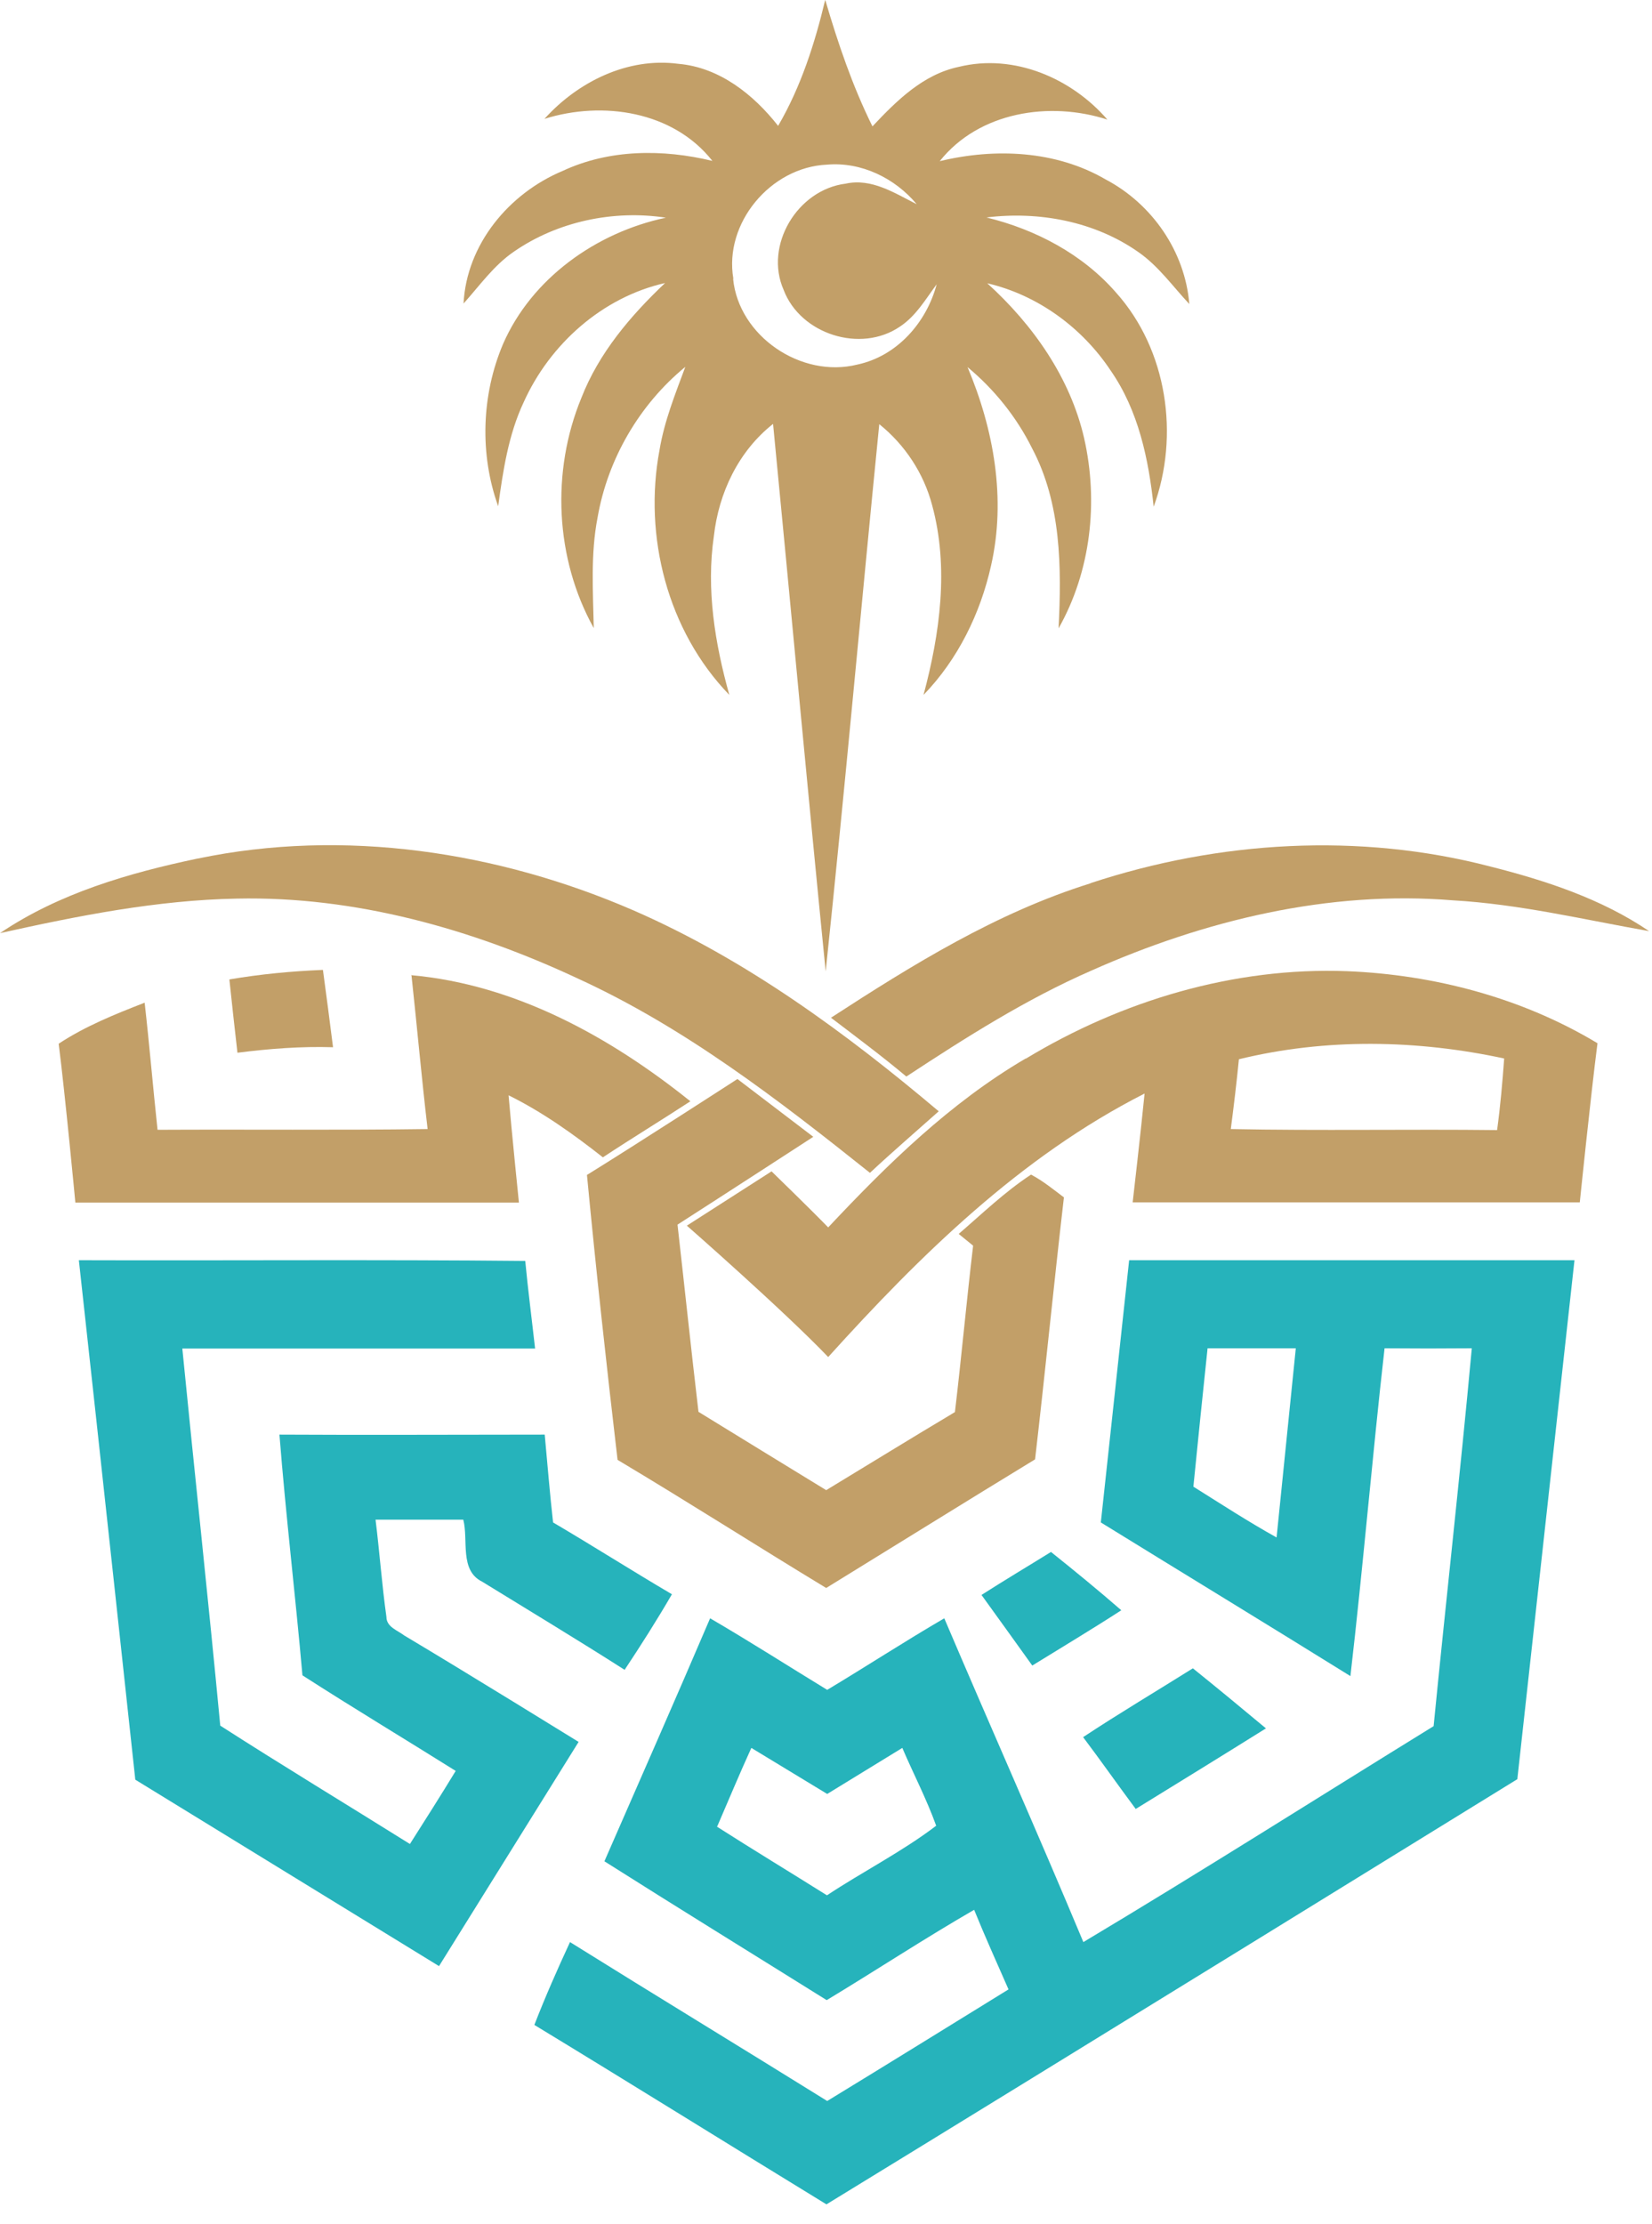 <svg width="52" height="70" viewBox="0 0 52 70" fill="none" xmlns="http://www.w3.org/2000/svg">
<path d="M23.076 8.773C23.251 10.576 25.218 11.915 26.985 11.474C28.242 11.207 29.166 10.143 29.484 8.946C29.134 9.419 28.831 9.946 28.33 10.277C27.088 11.128 25.194 10.514 24.668 9.127C24.047 7.726 25.098 5.969 26.619 5.78C27.439 5.599 28.163 6.08 28.855 6.426C28.171 5.607 27.112 5.087 26.029 5.182C24.254 5.261 22.782 7.025 23.084 8.773M25.982 0.016C26.38 1.37 26.834 2.709 27.462 3.977C28.219 3.174 29.054 2.339 30.185 2.103C31.92 1.677 33.735 2.465 34.857 3.764C33.035 3.174 30.814 3.52 29.58 5.072C31.315 4.654 33.233 4.733 34.802 5.647C36.266 6.418 37.301 7.915 37.436 9.568C36.911 9.009 36.465 8.371 35.828 7.93C34.459 6.97 32.708 6.639 31.052 6.844C32.605 7.222 34.077 8.001 35.128 9.206C36.744 11.01 37.134 13.711 36.314 15.947C36.155 14.451 35.836 12.923 34.961 11.663C34.069 10.317 32.668 9.285 31.076 8.915C32.517 10.222 33.687 11.884 34.125 13.79C34.579 15.79 34.34 17.971 33.321 19.775C33.416 17.861 33.409 15.845 32.485 14.105C32 13.128 31.299 12.254 30.455 11.553C31.283 13.514 31.673 15.703 31.196 17.798C30.861 19.302 30.153 20.751 29.07 21.87C29.588 19.932 29.874 17.861 29.341 15.9C29.078 14.9 28.489 14.002 27.677 13.349C27.104 19.09 26.595 24.839 25.99 30.572C25.417 24.831 24.891 19.082 24.334 13.341C23.244 14.199 22.623 15.514 22.471 16.869C22.225 18.546 22.503 20.247 22.957 21.87C21.007 19.854 20.25 16.869 20.76 14.16C20.911 13.254 21.253 12.404 21.572 11.545C20.123 12.734 19.128 14.451 18.81 16.286C18.587 17.436 18.666 18.609 18.69 19.767C17.472 17.578 17.345 14.837 18.3 12.522C18.849 11.112 19.845 9.939 20.935 8.907C18.953 9.356 17.305 10.836 16.485 12.656C16 13.687 15.833 14.821 15.681 15.932C15.092 14.294 15.156 12.427 15.833 10.829C16.732 8.765 18.762 7.316 20.959 6.851C19.311 6.599 17.552 6.97 16.183 7.915C15.546 8.348 15.1 8.986 14.591 9.553C14.686 7.694 16.016 6.088 17.711 5.379C19.176 4.694 20.863 4.686 22.424 5.064C21.19 3.497 18.969 3.166 17.138 3.741C18.181 2.583 19.749 1.796 21.349 2.008C22.646 2.118 23.721 2.977 24.493 3.961C25.21 2.733 25.647 1.37 25.974 0" fill="#C29F68"/>
<path d="M6.225 27.02C10.826 26.059 15.681 26.799 19.956 28.658C23.49 30.201 26.627 32.509 29.548 34.974C28.824 35.62 28.091 36.25 27.383 36.911C24.501 34.612 21.556 32.336 18.181 30.792C14.846 29.233 11.176 28.201 7.459 28.28C4.935 28.327 2.452 28.823 0 29.367C1.855 28.114 4.044 27.477 6.217 27.02" fill="#C29F68"/>
<path d="M34.332 27.792C38.368 26.461 42.786 26.193 46.917 27.272C48.66 27.713 50.412 28.288 51.908 29.304C49.855 28.942 47.825 28.454 45.739 28.335C41.823 28.012 37.906 28.965 34.348 30.548C32.294 31.446 30.4 32.651 28.529 33.88C27.757 33.234 26.953 32.635 26.157 32.029C28.728 30.359 31.371 28.721 34.324 27.8" fill="#C29F68"/>
<path d="M7.22 30.824C8.191 30.658 9.178 30.564 10.165 30.524C10.276 31.336 10.38 32.147 10.483 32.958C9.472 32.926 8.469 33.005 7.474 33.131C7.387 32.359 7.299 31.588 7.22 30.824Z" fill="#C29F68"/>
<path d="M38.997 33.336C38.925 34.069 38.837 34.801 38.742 35.533C41.536 35.589 44.33 35.533 47.124 35.565C47.227 34.817 47.291 34.069 47.347 33.312C44.608 32.722 41.735 32.667 38.997 33.336ZM32.286 33.32C35.303 31.493 38.845 30.43 42.396 30.564C45.15 30.674 47.92 31.407 50.284 32.832C50.069 34.502 49.727 37.841 49.727 37.841H35.653C35.653 37.841 35.916 35.557 36.028 34.415C32.119 36.4 28.967 39.502 26.069 42.708C24.668 41.243 21.62 38.573 21.62 38.573L24.286 36.864C24.286 36.864 25.488 38.03 26.069 38.628C27.932 36.644 29.906 34.706 32.286 33.312" fill="#C29F68"/>
<path d="M12.935 30.689C16.223 30.981 19.208 32.635 21.731 34.659C20.816 35.257 19.884 35.824 18.977 36.423C18.046 35.69 17.074 34.997 16.008 34.47C16.103 35.588 16.334 37.848 16.334 37.848H2.372C2.372 37.848 2.054 34.477 1.847 32.847C2.682 32.296 3.622 31.918 4.553 31.556C4.704 32.887 4.816 34.225 4.959 35.556C7.793 35.541 10.627 35.572 13.46 35.533C13.27 33.918 13.126 32.296 12.951 30.682" fill="#C29F68"/>
<path d="M18.468 36.982C20.06 35.998 23.212 33.958 23.212 33.958L25.6 35.777C25.6 35.777 22.75 37.628 21.326 38.541C21.548 40.502 21.755 42.471 21.986 44.432C23.323 45.251 24.661 46.078 26.006 46.897C27.359 46.078 28.697 45.251 30.058 44.44C30.265 42.7 30.424 40.943 30.631 39.203C30.519 39.108 30.289 38.927 30.177 38.833C30.917 38.195 31.626 37.51 32.454 36.966C32.828 37.163 33.154 37.431 33.489 37.683C33.17 40.431 32.9 43.18 32.581 45.928C30.384 47.267 28.195 48.63 26.006 49.976C23.809 48.645 21.644 47.259 19.439 45.944C19.089 42.959 18.762 39.975 18.476 36.982" fill="#C29F68"/>
<path d="M2.483 39.66C7.164 39.675 11.852 39.636 16.533 39.683C16.621 40.605 16.74 41.518 16.843 42.44C13.142 42.44 9.441 42.44 5.739 42.44C6.129 46.401 6.559 50.354 6.933 54.308C8.907 55.576 10.913 56.788 12.903 58.033C13.389 57.269 13.874 56.505 14.344 55.733C12.736 54.725 11.112 53.749 9.52 52.725C9.297 50.197 8.995 47.677 8.796 45.149C11.582 45.165 14.36 45.149 17.146 45.149C17.233 46.07 17.305 46.999 17.409 47.913C18.666 48.653 19.892 49.433 21.15 50.173C20.68 50.984 20.179 51.772 19.661 52.552C18.181 51.606 16.676 50.701 15.18 49.779C14.455 49.425 14.75 48.472 14.583 47.826C13.659 47.826 12.736 47.826 11.821 47.826C11.948 48.842 12.02 49.866 12.163 50.882C12.163 51.205 12.513 51.307 12.728 51.473C14.567 52.567 18.213 54.82 18.213 54.82L13.819 61.876L4.259 56.009C4.259 56.009 3.072 45.007 2.483 39.668" fill="#26B3BB"/>
<path d="M22.559 57.482C23.705 58.214 24.875 58.923 26.03 59.648C27.16 58.899 28.394 58.277 29.468 57.458C29.166 56.616 28.752 55.828 28.402 55.009C27.614 55.489 26.826 55.978 26.038 56.458C25.242 55.978 24.446 55.489 23.65 55.009C23.276 55.828 22.933 56.655 22.575 57.482M38.01 42.44C37.858 43.889 37.707 45.338 37.564 46.787C38.432 47.331 39.291 47.89 40.183 48.386C40.382 46.401 40.589 44.417 40.788 42.432C39.864 42.432 38.933 42.432 38.01 42.432M35.534 39.66H49.56L47.761 55.993C47.761 55.993 33.273 64.932 26.014 69.374C22.949 67.499 19.892 65.593 16.82 63.727C17.162 62.845 17.544 61.979 17.942 61.12C20.633 62.798 23.339 64.444 26.038 66.121C27.948 64.956 29.843 63.782 31.745 62.609C31.379 61.774 31.005 60.947 30.663 60.104C29.094 61.01 27.574 62.01 26.022 62.947C23.689 61.49 21.349 60.049 19.025 58.577C20.139 56.025 21.262 53.481 22.352 50.93C23.594 51.654 24.812 52.434 26.038 53.182C27.271 52.442 28.481 51.654 29.723 50.93C31.172 54.332 32.676 57.71 34.101 61.12C37.803 58.907 41.449 56.592 45.126 54.324C45.516 50.355 45.962 46.401 46.328 42.432C45.413 42.44 44.497 42.44 43.582 42.432C43.192 45.866 42.905 49.315 42.507 52.749C39.896 51.127 37.269 49.528 34.651 47.913C34.945 45.165 35.248 42.416 35.542 39.66" fill="#26B3BB"/>
<path d="M30.893 50.196C31.617 49.732 32.358 49.291 33.082 48.842C33.83 49.44 34.571 50.047 35.295 50.677C34.372 51.275 33.424 51.842 32.493 52.417C31.96 51.677 31.434 50.937 30.901 50.204" fill="#26B3BB"/>
<path d="M34.093 54.67C35.224 53.922 36.394 53.228 37.548 52.504C38.32 53.126 39.084 53.756 39.848 54.394C38.487 55.245 37.118 56.087 35.749 56.93C35.192 56.182 34.651 55.41 34.093 54.67Z" fill="#26B3BB"/>
</svg>
